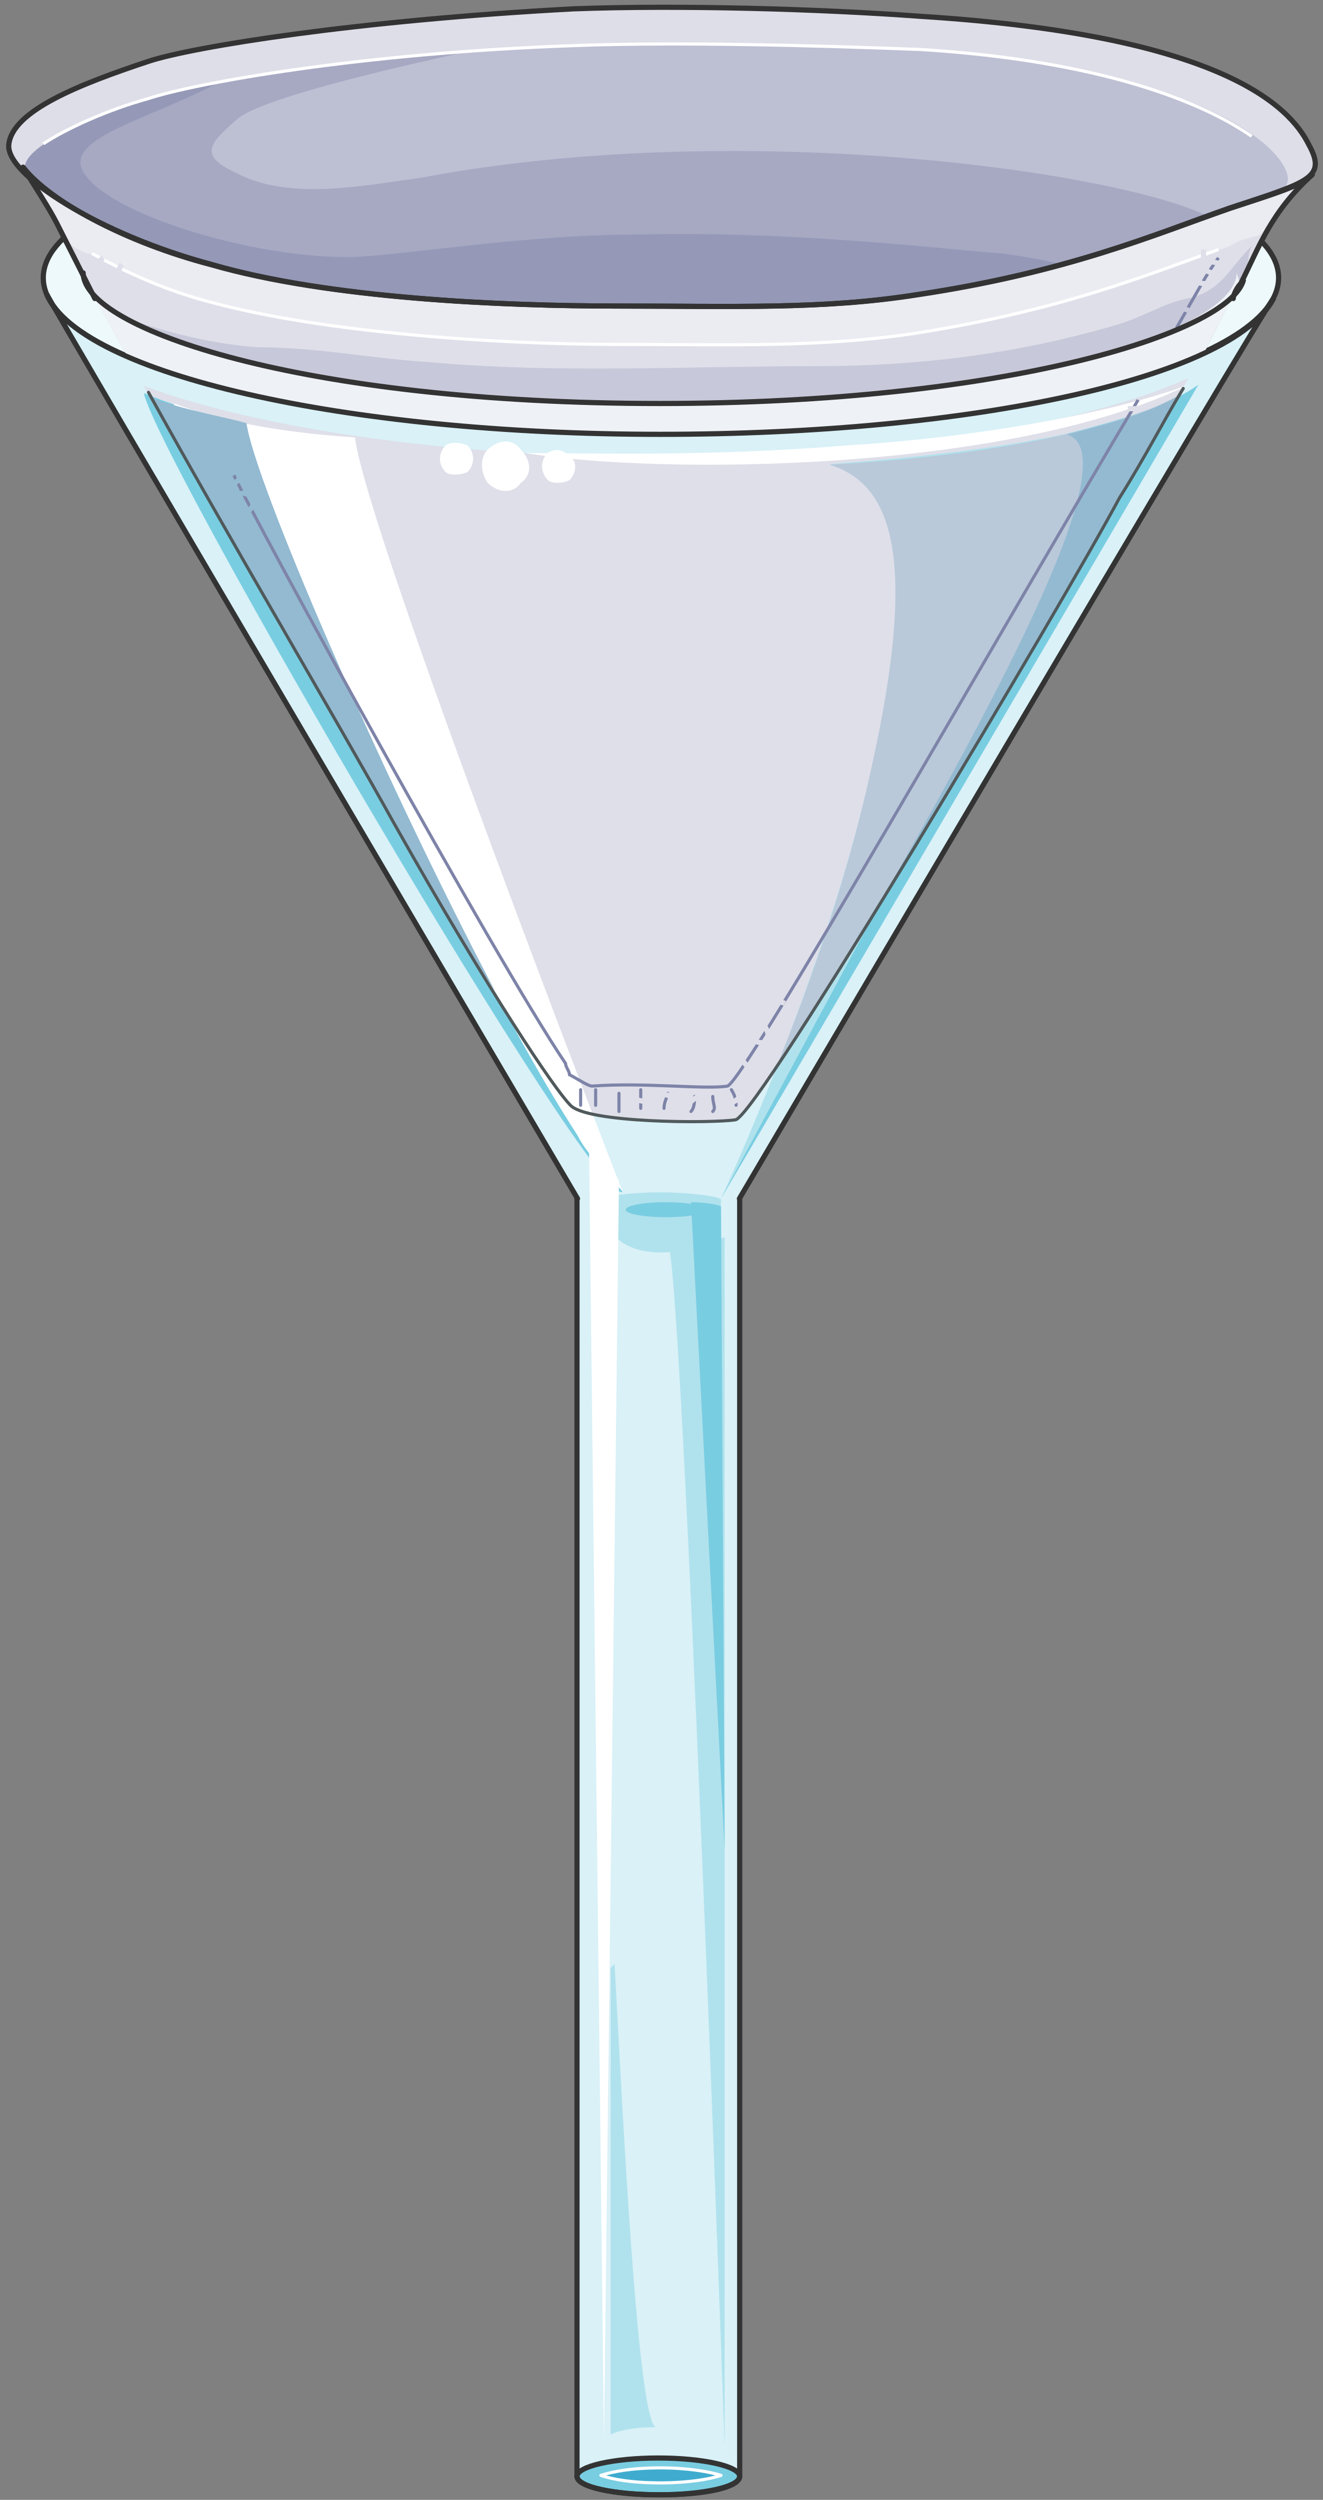 <svg xmlns="http://www.w3.org/2000/svg" version="1.0" viewBox="0 0 204.132 385.625"><rect x="0" y="0" width="204.132" height="385.625" fill="#808080" stroke="none"/><defs><clipPath clipPathUnits="userSpaceOnUse" id="a"><path d="M.32.16h203.876v385.926H.32z"/></clipPath></defs><path d="M89.106 185.088c0 1.759 5.796 3.478 12.792 3.478 6.956 0 12.193-1.72 12.193-3.478 0 0 82.39-140.195 82.39-138.996C190.125 58.285 150.069 67 101.898 67c-48.77 0-89.386-9.274-94.622-21.507-.6-.6 81.83 139.596 81.83 139.596z" fill="#d9f1f7" fill-rule="evenodd" fill-opacity="1" stroke="none"/><path d="M89.026 184.888c0 1.759 5.876 3.518 12.872 3.518 6.996 0 12.233-1.76 12.233-3.518v197.08c0 1.72-5.237 2.879-12.233 2.879s-12.872-1.16-12.872-2.878V184.888z" fill="#d9f1f7" fill-rule="evenodd" fill-opacity="1" stroke="none"/><path d="M6.676 42.854c0-13.232 42.694-24.025 95.302-24.025 52.648 0 95.302 10.793 95.302 24.025 0 13.272-42.654 24.025-95.302 24.025-52.608 0-95.302-10.753-95.302-24.025z" fill="#eef9fb" fill-rule="evenodd" fill-opacity="1" stroke="none"/><path d="M101.938 70.517c-33.18 0-62.842-4.637-79.751-10.993 12.232 22.027 29.102 51.089 38.416 67.32 15.151 26.743 25.025 41.254 27.344 43.573 2.358 2.878 22.106 2.878 25.624 2.318 3.478-.6 50.61-79.551 59.324-95.822 4.677-6.955 7.596-13.352 10.474-18.588-16.87 7.555-47.132 12.192-81.43 12.192z" fill="#dedfe9" fill-rule="evenodd" fill-opacity="1" stroke="none"/><path d="M12.832 41.975c0-11.194 39.856-20.268 88.986-20.268 49.17 0 88.986 9.074 88.986 20.268 0 11.193-39.816 20.267-88.986 20.267-49.13 0-88.986-9.074-88.986-20.267z" fill="#ade0ed" fill-rule="evenodd" fill-opacity="1" stroke="none"/><path d="M26.824 52.408c15.15 5.797 40.735 9.834 75.074 9.834 33.74 0 59.924-4.037 74.435-9.834-14.511-5.197-40.695-9.834-74.435-9.834-34.339 0-59.923 4.637-75.074 9.834z" fill="#79cde1" fill-rule="evenodd" fill-opacity="1" stroke="none"/><path d="M89.026 185.328c0-1.76 5.637-3.238 12.552-3.238 6.956 0 12.553 1.479 12.553 3.238 0 1.799-5.597 3.238-12.553 3.238-6.915 0-12.552-1.44-12.552-3.238z" fill="#d9f1f7" fill-rule="evenodd" fill-opacity="1" stroke="none"/><path d="M89.026 382.008c0-1.559 5.637-2.838 12.552-2.838 6.956 0 12.553 1.28 12.553 2.838 0 1.6-5.597 2.839-12.553 2.839-6.915 0-12.552-1.24-12.552-2.839z" fill="#79cde1" fill-rule="evenodd" fill-opacity="1" stroke="none"/><path d="M101.978 183.929c4.078 0 9.275.6 9.275 1.159 0 .6 0 8.115-9.275 8.115-9.274 0-9.274-7.516-9.274-8.115 0-.56 4.637-1.16 9.274-1.16z" fill="#b0e2ed" fill-rule="evenodd" fill-opacity="1" stroke="none"/><path d="M101.978 380.69c4.078 0 7.556.599 9.275 1.159-1.72.6-5.197 1.159-9.275 1.159-4.637 0-7.515-.56-9.274-1.16 1.759-.56 4.637-1.159 9.274-1.159zM42.574 57.125c14.551 3.438 34.899 5.117 59.284 5.117 24.425 0 44.173-1.679 59.284-5.117-15.11-3.438-34.859-5.756-59.284-5.756-24.385 0-44.733 2.318-59.284 5.756z" fill="#3faccf" fill-rule="evenodd" fill-opacity="1" stroke="none"/><path d="m111.253 184.888 73.635-125.524c-9.274 6.996-33.02 10.474-56.806 12.233 9.275 2.878 13.912 13.352 6.397 47.051-6.397 28.503-19.749 58.685-23.226 66.24z" fill="#b0e2ed" fill-rule="evenodd" fill-opacity="1" stroke="none"/><path d="m111.253 184.888 73.635-125.524c-4.038 2.918-10.993 5.237-20.268 7.555 9.275 2.919-9.874 38.937-28.982 72.676z" fill="#79cde1" fill-rule="evenodd" fill-opacity="1" stroke="none"/><path d="M26.824 62.242c9.314 3.518 19.788 4.677 27.943 5.237 1.759 14.551 41.295 116.37 41.295 116.37-4.038 2.878-67.48-111.693-69.238-121.607z" fill="#fff" fill-rule="evenodd" fill-opacity="1" stroke="none"/><path d="M89.106 175.134c1.759 3.478 5.237 6.396 6.956 8.715-4.038 2.878-71.517-112.732-73.875-123.206 6.995 2.918 11.633 3.518 15.71 4.677 1.759 10.434 30.861 78.433 51.209 109.814z" fill="#79cde1" fill-rule="evenodd" fill-opacity="1" stroke="none"/><path d="M103.018 191.484c4.117.6 8.794-.6 8.794-.6v186.447s-6.436-182.37-8.794-185.847z" fill="#b0e2ed" fill-rule="evenodd" fill-opacity="1" stroke="none"/><path d="m111.812 285.387-.56-99.34s-1.718-.6-4.637-.6z" fill="#79cde1" fill-rule="evenodd" fill-opacity="1" stroke="none"/><path d="M94.223 303.576v71.996s1.759-1.159 6.956-1.159c-2.879-1.16-5.197-50.53-6.356-71.437z" fill="#b0e2ed" fill-rule="evenodd" fill-opacity="1" stroke="none"/><path d="M30.861 38.497c10.474-8.675 43.014-13.872 65.68-16.79-52.288 1.16-83.709 12.192-83.709 20.268 0 4.637 8.155 9.274 23.266 13.311 6.396-1.119 12.233-2.878 12.233-2.878s18.588-8.675 11.593-6.956c-13.952 2.319-38.937.6-29.063-6.955z" fill="#79cde1" fill-rule="evenodd" fill-opacity="1" stroke="none"/><path d="M24.025 33.3c-7.595 2.918-11.073 5.796-11.073 8.715 0 6.356 16.31 13.871 45.413 17.909 4.637-1.12 7.555-2.279 7.555-2.279s33.74-7.555 5.237-4.637c-28.503 2.318-45.413-3.478-50.65-6.956-8.154-4.637-3.477-8.675 3.518-12.752z" fill="#3faccf" fill-rule="evenodd" fill-opacity="1" stroke="none"/><path d="M96.541 186.607c0-.64 2.799-1.16 6.197-1.16 3.438 0 6.196.52 6.196 1.16 0 .64-2.758 1.16-6.196 1.16-3.398 0-6.197-.52-6.197-1.16z" fill="#79cde1" fill-rule="evenodd" fill-opacity="1" stroke="none"/><path d="M119.807 164.5c13.992-20.307 46.013-74.275 53.008-87.627 3.478-5.796 6.396-10.993 8.715-15.67-11.033 5.836-32.02 9.314-53.568 10.474 9.315 2.878 13.992 13.351 6.437 47.011-3.518 16.23-9.315 33.06-14.592 45.812z" fill="#b9c9da" fill-rule="evenodd" fill-opacity="1" stroke="none"/><path d="M181.53 61.203c-4.038 2.358-9.874 4.077-16.87 5.836 9.315 2.879-9.874 38.897-29.062 72.556l-2.359 4.038c15.151-24.345 34.34-56.886 39.576-66.72 3.478-5.836 6.396-11.033 8.715-15.71z" fill="#93bad1" fill-rule="evenodd" fill-opacity="1" stroke="none"/><path d="M54.727 67.52c-8.115-.6-18.589-1.76-27.903-5.278.6 2.919 6.996 16.91 16.31 34.38 6.956 11.632 13.352 22.666 17.43 30.261 15.11 26.784 24.984 41.335 27.303 43.654.6.56 1.759 1.159 3.478 1.719C80.91 144.912 55.886 79.152 54.727 67.519z" fill="#fff" fill-rule="evenodd" fill-opacity="1" stroke="none"/><path d="M22.906 61.203c12.213 21.487 29.082 49.93 37.797 65.6 6.396 10.434 11.054 19.149 15.69 26.104-18.008-34.239-37.197-78.932-38.356-87.627-4.078-1.159-8.735-1.739-15.13-4.077z" fill="#93bad1" fill-rule="evenodd" fill-opacity="1" stroke="none"/><path d="M183.369 59.364c-12.792 4.677-33.7 8.195-52.888 9.354-20.947 1.76-40.136 1.16-49.45 1.16 20.947 3.478 75.034 2.918 102.338-10.514z" fill="#fff" fill-rule="evenodd" fill-opacity="1" stroke="none"/><path d="M6.676 42.854c0-13.232 42.694-24.025 95.302-24.025 52.648 0 95.302 10.793 95.302 24.025 0 13.272-42.654 24.025-95.302 24.025-52.608 0-95.302-10.753-95.302-24.025M89.026 382.008c0-1.559 5.637-2.838 12.552-2.838 6.956 0 12.553 1.28 12.553 2.838 0 1.6-5.597 2.839-12.553 2.839-6.915 0-12.552-1.24-12.552-2.839" fill="none" stroke="#333" stroke-width=".8px" stroke-linecap="round" stroke-linejoin="round" stroke-miterlimit="4" stroke-dasharray="none" stroke-opacity="1"/><path d="M101.978 380.69c4.078 0 7.556.599 9.275 1.159-1.72.6-5.197 1.159-9.275 1.159-4.637 0-7.515-.56-9.274-1.16 1.759-.56 4.637-1.159 9.274-1.159" fill="none" stroke="#fff" stroke-width=".48px" stroke-linecap="round" stroke-linejoin="round" stroke-miterlimit="4" stroke-dasharray="none" stroke-opacity="1"/><path d="M114.13 184.888v197.08c0 1.72-5.236 2.879-12.232 2.879-6.996 0-12.872-1.16-12.872-2.878V184.888" fill="none" stroke="#333" stroke-width=".8px" stroke-linecap="round" stroke-linejoin="round" stroke-miterlimit="4" stroke-dasharray="none" stroke-opacity="1"/><path d="m95.502 182.13-2.318 194.722-2.32-201.718 4.638 6.996z" fill="#fff" fill-rule="evenodd" fill-opacity="1" stroke="none"/><path clip-path="url(#a)" d="M95.542 47.211c17.43 0 31.381.56 45.892-1.759 23.266-3.477 36.658-9.274 48.251-13.351 12.233-4.038 15.11-4.638 12.233-9.834-2.919-5.837-13.392-16.83-59.884-19.749C126.324 1.36 104.816.76 88.546 1.36c-33.14 1.76-58.684 5.797-65.68 8.115C12.392 12.952 1.96 17.03 1.36 22.267c-.6 4.637 13.952 13.911 31.381 18.548 18.03 5.237 44.773 6.396 62.802 6.396z" fill="#bdbfd3" fill-rule="evenodd" fill-opacity="1" stroke="none"/><path d="M186.167 33.26c-14.511-6.956-72.636-15.071-121.446-5.797-8.715 1.16-19.788 3.478-27.903-.6-6.396-2.878-4.638-4.636 0-8.674 4.637-3.518 28.462-8.715 33.7-9.874L40.295 5.956c-8.116 1.2-14.512 2.919-17.43 3.518C12.392 12.952 1.96 16.99 1.36 22.227c-.6 4.637 13.952 13.951 31.381 18.588 18.03 5.237 44.773 6.396 62.762 6.396 17.47 0 31.381.56 45.932-1.759 20.908-2.878 33.7-8.115 44.733-12.192z" fill="#a7a9c3" fill-rule="evenodd" fill-opacity="1" stroke="none"/><path d="M154.666 39.096c-8.714-.6-31.94-3.518-56.326-2.918-17.989 0-37.737 3.478-44.732 3.478-15.071 0-35.419-6.396-40.056-12.193-5.237-5.796 8.715-8.714 19.748-14.51l-5.797-4.678c-1.759.6-3.478 1.2-4.677 1.2C12.392 12.951 1.96 16.99 1.36 22.226.76 26.864 15.311 36.178 32.7 40.815c18.03 5.237 44.733 6.396 62.722 6.396 17.43 0 31.381.56 45.892-1.759 9.275-1.159 16.27-2.878 22.627-4.637-2.319-.56-5.197-1.159-9.275-1.719z" fill="#9599b7" fill-rule="evenodd" fill-opacity="1" stroke="none"/><path d="M185.647 54.727c-1.199 1.16-1.758 2.318-2.358 4.077.6-1.759 1.16-2.918 2.358-4.077zm16.83-27.783c-1.719 1.759-5.796 2.918-12.792 5.236-11.633 4.038-24.985 9.835-48.25 13.312-14.552 2.319-28.503 1.72-45.973 1.72-18.029 0-44.773-1.16-62.802-6.357-13.392-3.478-25.025-9.834-29.102-15.07 1.759 2.918 4.077 6.395 5.237 8.714 1.759 3.478 4.077 8.075 5.836 11.553 1.76 2.918 3.478 6.356 5.237 9.274 16.87 6.956 47.091 11.553 81.99 11.553 36.058 0 67.48-4.597 83.79-12.152 2.318-4.597 4.037-8.075 5.796-10.994 2.918-5.756 4.637-10.993 11.033-16.79z" fill="#dedfe9" fill-rule="evenodd" fill-opacity="1" stroke="none"/><path d="M183.249 46.052c-3.478.6-6.956 2.918-11.033 4.078-15.67 4.597-30.782 6.356-46.452 6.356-19.748 0-39.496 1.16-59.244-.6-9.315-.56-17.43-2.318-26.744-2.318-8.115-.56-16.27-2.879-23.826-5.757 1.2 2.319 2.359 4.597 4.078 7.515 16.87 6.956 47.051 11.553 81.91 11.553 36.018 0 67.4-4.597 83.67-12.152 2.318-4.597 4.037-8.075 5.796-10.994 0-.56.56-1.718 1.16-2.318 0-1.16 0-2.319.559-3.478-3.478 3.478-4.637 6.956-9.874 8.115z" fill="#c7c8d9" fill-rule="evenodd" fill-opacity="1" stroke="none"/><path d="M189.685 32.18c-11.633 4.078-24.985 9.875-48.25 13.392-14.552 2.319-28.503 1.72-45.973 1.72-18.029 0-44.773-1.16-62.802-6.397-12.792-3.478-24.425-9.874-29.102-14.551a45.467 45.467 0 0 1 5.237 8.155c0 .6.6 1.16 1.199 2.319 1.16 1.199 2.878 2.358 4.037 2.358 5.237 2.879 11.633 5.797 18.63 7.556 17.429 4.637 44.212 6.396 62.241 6.396 17.43 0 31.381.56 46.532-1.76 23.266-4.077 36.058-9.313 48.251-13.351 1.759-1.2 2.918-1.2 4.677-1.759l.56-.6c1.759-2.878 4.077-5.796 7.555-8.714-1.719 1.759-5.796 2.918-12.792 5.236z" fill="#ebebf2" fill-rule="evenodd" fill-opacity="1" stroke="none"/><path d="M190.804 42.094c0 8.675-33.7 20.188-88.946 20.188-47.051 0-78.432-8.075-87.187-16.15 1.759 2.878 3.518 6.356 5.237 9.234 16.87 6.916 47.091 11.513 81.95 11.513 36.058 0 67.44-4.597 83.71-12.072 2.318-4.637 4.077-8.075 5.796-10.954l-.56-1.759z" fill="#eef2f6" fill-rule="evenodd" fill-opacity="1" stroke="none"/><path clip-path="url(#a)" d="M201.918 22.227c-2.879-5.797-13.352-16.83-59.884-19.709C126.324 1.36 104.777.76 88.506 1.36c-33.14 1.72-58.764 5.797-65.72 8.115C12.313 12.952 1.84 16.99 1.24 22.227c0 1.159.6 2.318 2.359 4.037l.56.6c-2.32-3.478 8.155-8.115 18.628-11.593 6.956-2.319 32.58-6.956 65.72-8.115 16.27-.6 37.817 0 53.528.56 46.532 2.918 58.724 17.389 56.406 20.867l.6.56c4.037-2.28 5.196-3.439 2.878-6.916z" fill="#dedee9" fill-rule="evenodd" fill-opacity="1" stroke="none"/><path d="M75.234 69.378c1.7-1.699 3.998-1.699 5.137 0 1.7 1.699 1.7 3.958 0 5.097-1.139 1.679-3.438 1.679-5.137 0-1.159-1.7-1.159-3.958 0-5.097zM84.509 69.838c1.12-.64 2.278-.64 3.398.6 1.119.599 1.119 2.398 0 3.597-1.12.6-2.839.6-3.398 0-1.16-1.2-1.16-2.998 0-4.197zM68.738 68.738c.58-.58 2.279-.58 3.418 0 1.12 1.16 1.12 2.899 0 4.058-1.139.56-2.838.56-3.418 0-1.139-1.16-1.139-2.898 0-4.058z" fill="#fff" fill-rule="evenodd" fill-opacity="1" stroke="none"/><path clip-path="url(#a)" d="M95.542 47.211c17.43 0 31.381.56 45.892-1.759 23.266-3.477 36.658-9.274 48.251-13.351 12.233-4.038 15.11-4.638 12.233-9.834-2.919-5.837-13.392-16.83-59.884-19.749C126.324 1.36 104.816.76 88.546 1.36c-33.14 1.76-58.684 5.797-65.68 8.115C12.392 12.952 1.96 17.03 1.36 22.267c-.6 4.637 13.952 13.911 31.381 18.548 18.03 5.237 44.773 6.396 62.802 6.396" fill="none" stroke="#333" stroke-width=".8px" stroke-linecap="round" stroke-linejoin="round" stroke-miterlimit="4" stroke-dasharray="none" stroke-opacity="1"/><path d="M193.123 21.027c-7.515-5.237-23.226-11.673-51.09-13.392-15.67-.6-37.177-1.199-53.447-.6-33.1 1.16-58.644 5.837-65.64 8.156-6.396 1.759-12.752 4.677-16.27 6.996" fill="none" stroke="#fff" stroke-width=".48px" stroke-linecap="butt" stroke-linejoin="miter" stroke-miterlimit="8" stroke-dasharray="none" stroke-opacity="1"/><path d="M190.285 46.052c0-.56.56-1.719 1.159-2.319 2.918-5.796 4.637-10.993 11.033-16.79 0 0 0 0 0 0-1.719 1.76-5.796 2.919-12.792 5.237-11.633 4.038-24.985 9.835-48.25 13.312-14.552 2.279-28.503 1.72-45.973 1.72-18.029 0-44.773-1.16-62.802-6.357-13.392-3.478-25.025-9.834-29.102-15.07 1.759 2.918 4.077 6.395 5.237 8.714 1.759 3.438 4.077 8.075 5.836 11.553" fill="none" stroke="#333" stroke-width=".8px" stroke-linecap="round" stroke-linejoin="round" stroke-miterlimit="10" stroke-dasharray="none" stroke-opacity="1"/><path d="M22.906 60.523c12.193 22.107 29.063 50.57 37.777 66.28 15.071 26.744 24.945 41.295 27.264 43.614 2.318 2.878 22.066 2.878 25.544 2.318 3.478-.6 50.53-79.671 59.244-95.942 4.038-6.396 6.956-12.192 9.834-16.87" fill="none" stroke="#50595b" stroke-width=".48px" stroke-linecap="round" stroke-linejoin="round" stroke-miterlimit="10" stroke-dasharray="none" stroke-opacity="1"/><path d="M188.006 38.497c-11.593 4.117-24.385 9.354-46.492 12.872-15.11 2.318-29.062 1.759-46.492 1.759-18.029 0-44.772-1.76-62.202-6.436-6.996-1.76-13.392-4.677-18.629-7.596" fill="none" stroke="#fff" stroke-width=".48px" stroke-linecap="butt" stroke-linejoin="miter" stroke-miterlimit="8" stroke-dasharray="none" stroke-opacity="1"/><path d="M181.53 50.57c2.958-5.078 4.717-8.515 6.476-10.794" fill="none" stroke="#7e84a8" stroke-width=".48px" stroke-linecap="butt" stroke-linejoin="miter" stroke-miterlimit="8" stroke-dasharray="none" stroke-opacity="1"/><path d="M114.09 184.888s82.39-139.995 82.39-138.796C190.126 58.285 150.07 67 101.899 67c-48.77 0-89.386-9.314-94.622-21.507-.6-.6 81.83 139.396 81.83 139.396" fill="none" stroke="#333" stroke-width=".8px" stroke-linecap="round" stroke-linejoin="round" stroke-miterlimit="10" stroke-dasharray="none" stroke-opacity="1"/><path d="M36.098 73.316c2.918 6.396 40.136 74.434 51.17 90.745 0 .56.599 1.159.599 1.719 1.159.6 2.878 1.758 3.478 1.758 8.155-.6 17.43.56 20.907 0 2.918-1.159 42.454-70.957 63.362-105.855" fill="none" stroke="#7e84a8" stroke-width=".48px" stroke-linecap="butt" stroke-linejoin="miter" stroke-miterlimit="8" stroke-dasharray="none" stroke-opacity="1"/><path d="M89.586 168.098v2.399M91.904 168.098v2.399M95.502 168.658v2.798M98.86 168.098v2.878M103.018 168.658c0 .6-.56 1.16-.56 2.318M107.175 169.137c0 .6 0 1.76-.56 2.32M109.973 169.137c0 1.16.56 1.76 0 2.32M112.852 168.098c.72 1.2.72 1.799.72 2.399" fill="none" stroke="#7e84a8" stroke-width=".48px" stroke-linecap="round" stroke-linejoin="round" stroke-miterlimit="10" stroke-dasharray="none" stroke-opacity="1"/><path d="M175.614 63.042h-1.6M188.486 40.855c-1.16-.6-2.319-.6-2.918 0 0 1.16 1.758 1.16 2.358 1.72-.6 2.877-4.717-.56-5.916 1.758" fill="none" stroke="#dedfe9" stroke-width=".8px" stroke-linecap="butt" stroke-linejoin="miter" stroke-miterlimit="8" stroke-dasharray="none" stroke-opacity="1"/><path d="M181.53 48.25c.6-1.039 1.759-.519 2.319 0" fill="none" stroke="#c7c8d9" stroke-width=".8px" stroke-linecap="butt" stroke-linejoin="miter" stroke-miterlimit="8" stroke-dasharray="none" stroke-opacity="1"/><path d="M37.377 73.835c-.58 0-1.759 1.18-1.759 1.78 0 1.758 1.76 0 2.339.579 1.16 0 1.16-1.18 1.739 0 0 1.779-2.319 3.538-2.898 4.117" fill="none" stroke="#93bad1" stroke-width=".8px" stroke-linecap="butt" stroke-linejoin="miter" stroke-miterlimit="8" stroke-dasharray="none" stroke-opacity="1"/><path d="M103.497 169.137c-1.12-.48-1.679-.48-2.798 0M105.336 170.497c1.12 0 1.68-1.36 2.798-1.36M112.292 170.497c.64-.6 1.839-.6 1.839-1.84M97.341 169.137c1.12.8 2.239.8 3.358.8M115.33 164.5c-.6-.56-1.759-2.278-1.16-3.438 1.72-1.719 2.88.6 4.038-.56 1.16-1.159-1.159-2.878-1.159-4.596.6-1.12 2.918-1.72 4.038-1.12" fill="none" stroke="#dedfe9" stroke-width=".8px" stroke-linecap="butt" stroke-linejoin="miter" stroke-miterlimit="8" stroke-dasharray="none" stroke-opacity="1"/><path d="M191.844 43.254c-2.319 8.075-36.578 18.988-90.066 18.988-55.206 0-88.946-11.513-88.946-20.148" fill="none" stroke="#333" stroke-width=".8px" stroke-linecap="round" stroke-linejoin="round" stroke-miterlimit="10" stroke-dasharray="none" stroke-opacity="1"/><path d="M185.687 38.497v1.759M15.95 39.776c-.8.52-.8 1.02-.8 1.519M18.829 40.815c-.56.58-.56 1.16-.56 2.319" fill="none" stroke="#dedfe9" stroke-width=".8px" stroke-linecap="butt" stroke-linejoin="miter" stroke-miterlimit="8" stroke-dasharray="none" stroke-opacity="1"/></svg>